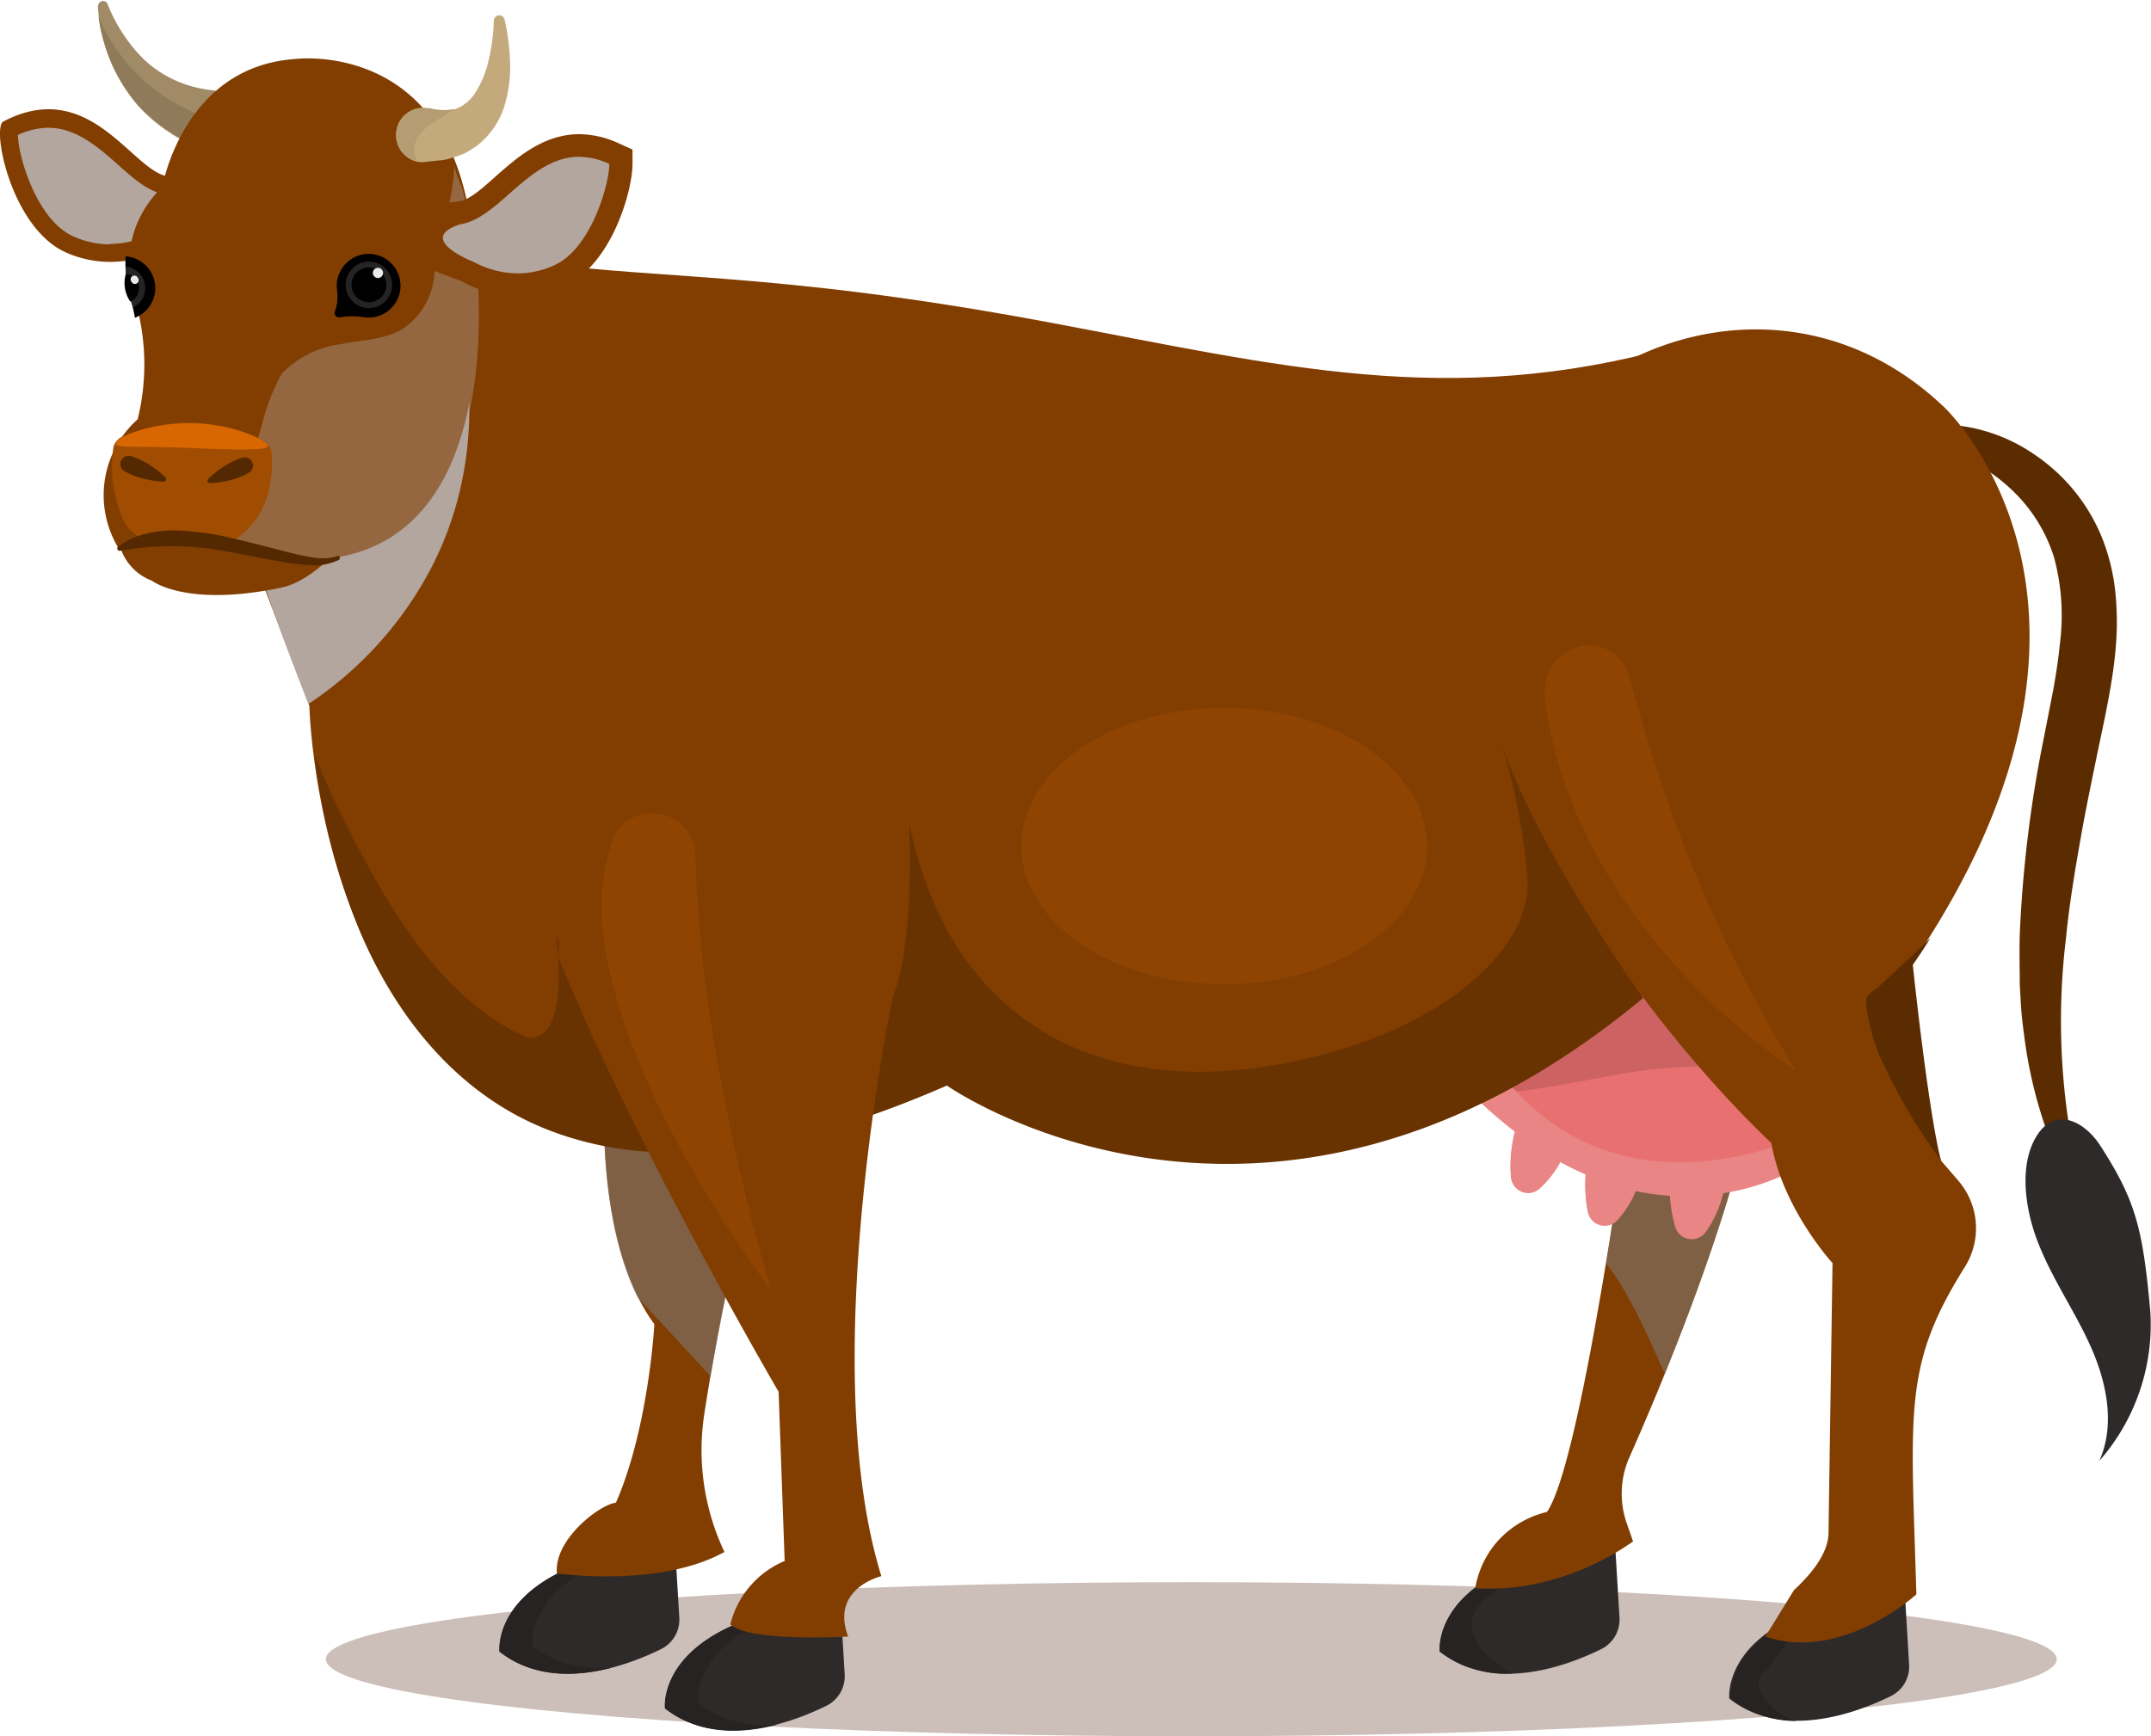 <svg xmlns="http://www.w3.org/2000/svg" viewBox="0 0 231.12 186.58"><defs><style>.cls-1{isolation:isolate;}.cls-2{fill:#ccbeb8;}.cls-3{fill:#2e2a29;}.cls-4{fill:#262322;}.cls-5{fill:#823e01;}.cls-6{fill:#7f7671;opacity:0.61;}.cls-12,.cls-19,.cls-6{mix-blend-mode:multiply;}.cls-7{fill:#e97070;}.cls-8{fill:#cc6262;}.cls-9{fill:#e98585;}.cls-10{fill:#5c2c01;}.cls-11{fill:none;}.cls-12,.cls-19{fill:#b3a69f;}.cls-13{fill:#a18b66;}.cls-14{fill:#8f7b5a;}.cls-15{fill:#242424;}.cls-16{fill:#ebebeb;}.cls-17{fill:#c4a97c;}.cls-18{fill:#b59c73;}.cls-19{opacity:0.4;}.cls-20{fill:#a14d01;}.cls-21{fill:#542801;}.cls-22{fill:#d96701;}.cls-23{fill:#693301;}.cls-24{fill:#8f4401;}</style></defs><title>Asset 1</title><g class="cls-1"><g id="Layer_2" data-name="Layer 2"><g id="Objects"><ellipse class="cls-2" cx="128" cy="178.31" rx="92.99" ry="8.28"/><path class="cls-3" d="M173.5,165.34l.51,8.5a3.54,3.54,0,0,1-2,3.4c-3.72,1.83-11.6,4.74-17.32.25,0,0-.64-5.43,7.41-8.95Z"/><path class="cls-4" d="M162.12,168.54l2.76-.78c-1.36,1.17-2.8,2.26-4.25,3.3-1.6,1.16-3.11,2.55-2.27,4.68.71,1.81,2.5,3.1,4.13,4.11a11.7,11.7,0,0,1-7.78-2.37S154.07,172.05,162.12,168.54Z"/><path class="cls-5" d="M175.47,116.23s-5.36,40.65-9.25,46.25a10.33,10.33,0,0,0-5.6,3.49,10.17,10.17,0,0,0-2.11,4.71,24.49,24.49,0,0,0,5.19-.23,28.4,28.4,0,0,0,11.77-4.8l-.68-1.95a9.67,9.67,0,0,1,.29-7.1c3.25-7.33,10.66-24.9,13.29-38.42Z"/><path class="cls-6" d="M172.57,135.82c1.71-10.34,2.94-19.68,2.94-19.68l12.9,1.95c-1.85,9.52-6.07,21-9.54,29.59C178.54,146.87,175,138.48,172.57,135.82Z"/><path class="cls-7" d="M157.46,116.72,177.17,98l18.5,25.8a24.68,24.68,0,0,1-10.53,4.28,11.6,11.6,0,0,1-1.92,4.23,1.85,1.85,0,0,1-3.24-.64,15.92,15.92,0,0,1-.55-3.31,25.79,25.79,0,0,1-3.68-.51,10.71,10.71,0,0,1-2,3.16,1.85,1.85,0,0,1-3.17-1,15.48,15.48,0,0,1-.2-3.93c-.9-.39-1.81-.84-2.73-1.34a10.71,10.71,0,0,1-2.31,2.92,1.85,1.85,0,0,1-3-1.29,14.81,14.81,0,0,1,.46-4.87A49.46,49.46,0,0,1,157.46,116.72Z"/><path class="cls-8" d="M176.92,115c-4.65.62-9.21,1.76-13.88,2.28a42.52,42.52,0,0,1-4.61.39c-.32-.32-.65-.64-1-1L177.17,98l12.26,17.11A46.86,46.86,0,0,0,176.92,115Z"/><path class="cls-9" d="M157.46,116.88l2.89-2.74c12.77,18.08,33.05,8,33.83,7.71l1.5,2.1a24.68,24.68,0,0,1-10.53,4.28,11.6,11.6,0,0,1-1.92,4.23,1.85,1.85,0,0,1-3.24-.64,15.92,15.92,0,0,1-.55-3.31,25.79,25.79,0,0,1-3.68-.51,10.71,10.71,0,0,1-2,3.16,1.85,1.85,0,0,1-3.17-1,15.48,15.48,0,0,1-.2-3.93c-.9-.39-1.81-.84-2.73-1.34a10.71,10.71,0,0,1-2.31,2.92,1.85,1.85,0,0,1-3-1.29,14.81,14.81,0,0,1,.46-4.87A49.44,49.44,0,0,1,157.46,116.88Z"/><path class="cls-3" d="M72.48,165.34l.51,8.5a3.54,3.54,0,0,1-2,3.4c-3.72,1.83-11.6,4.74-17.32.25,0,0-.64-5.43,7.41-8.95Z"/><path class="cls-4" d="M61.1,168.54l11.38-3.2,0,.38-7.87,2.21c-8.05,3.52-7.41,8.95-7.41,8.95a12,12,0,0,0,8.56,2.33c-3.8,1-8.39,1.18-12.09-1.72C53.69,177.48,53,172.05,61.1,168.54Z"/><path class="cls-3" d="M90.25,171.43l.51,8.5a3.54,3.54,0,0,1-2,3.4c-3.72,1.83-11.6,4.74-17.32.25,0,0-.64-5.43,7.41-8.95Z"/><path class="cls-4" d="M78.87,174.62l11.38-3.2,0,.38L82.4,174C74.35,177.53,75,183,75,183a12,12,0,0,0,8.56,2.33c-3.8,1-8.39,1.18-12.09-1.72C71.46,183.57,70.82,178.14,78.87,174.62Z"/><path class="cls-5" d="M65.2,113.31s-2.19,19,5.11,29c0,0-.6,11.1-4.13,19.18-1.71.17-6.7,3.95-6.34,7.6,0,0,11,1.58,18-2.31A25.53,25.53,0,0,1,75.67,152s5.84-39.68,14.12-43.33C89.79,108.69,77.86,103.33,65.2,113.31Z"/><path class="cls-6" d="M68.49,139.41c-5.09-10.35-3.29-25.93-3.29-25.93,12.66-10,24.59-4.63,24.59-4.63-6.6,2.91-11.65,28.73-13.43,39.07C73.74,145.08,71.14,142.23,68.49,139.41Z"/><path class="cls-5" d="M179.77,37.28c-24.1,6.67-42,2.06-66.86-2.6-31.16-5.84-42.36-4.38-60.13-7.06-8.24-1.24-25.93,8.29-34,10.3L33.24,75.84s1.45,69.52,68.31,40.31c0,0,36.35,26.61,79.19-13C180.74,103.17,200.87,31.44,179.77,37.28Z"/><path class="cls-3" d="M204.62,170.39l.51,8.5a3.54,3.54,0,0,1-2,3.4c-3.72,1.83-11.6,4.74-17.32.25,0,0-.64-5.43,7.41-8.95Z"/><path class="cls-4" d="M193.41,173.59l2.67-.75a15.55,15.55,0,0,0-3.47,3c-.65.75-1.25,1.55-1.84,2.34l-.8,1.06a6.87,6.87,0,0,0-1,1.22,2.51,2.51,0,0,0,.49,1.92,7.24,7.24,0,0,0,3.55,2.57,11.47,11.47,0,0,1-7-2.37S185.36,177.1,193.41,173.59Z"/><path class="cls-10" d="M207.59,48a18.57,18.57,0,0,1,8.33,4.42A16.88,16.88,0,0,1,220.73,60a24,24,0,0,1,.6,9.19c-.16,1.61-.41,3.26-.71,4.93l-1,5.11a134.68,134.68,0,0,0-2.6,21.18c-.06,1.8,0,3.6,0,5.4.06.9.09,1.8.16,2.7s.18,1.8.3,2.69a48.78,48.78,0,0,0,2.5,10.51l2.35-.63A73.69,73.69,0,0,1,222,100.7c.33-3.39.89-6.77,1.48-10.16s1.3-6.77,2-10.18c.36-1.69.73-3.42,1.06-5.19s.62-3.59.78-5.46a31.88,31.88,0,0,0,0-5.75A22.08,22.08,0,0,0,226,58.15a19.67,19.67,0,0,0-7.34-9.26,18.21,18.21,0,0,0-10.9-3.28Z"/><path class="cls-3" d="M225.72,123.19c3.71,5.79,4.52,8.71,5.33,17.8a22.19,22.19,0,0,1-5.48,16c1.75-3.92.77-8.54-1-12.44s-4.3-7.47-5.77-11.5c-1.18-3.23-1.9-7.89.05-11S223.93,120.39,225.72,123.19Z"/><path class="cls-5" d="M159.21,72.13C152.75,44,186.39,23.76,208,42.93l.84.77s22.88,21.18-3.41,59.88c0,0,1.46,16.31,3.16,21.18l1.84,2.14a7.81,7.81,0,0,1,.69,9.25c-6.65,10.61-5.79,15.31-5.21,35.19,0,0-8,7.3-16.23,4.54l3.08-5c1.7-1.58,3.67-3.82,3.71-6.14l.43-29s-5.36-5.84-6.57-12.9C190.32,122.81,165.7,100.33,159.21,72.13Z"/><path class="cls-10" d="M202,113.56c-.85-1.89-1.78-5.85-1.42-6.44a9,9,0,0,1,1.25-1.06c1.86-1.76,3.78-3.45,5.59-5.26-.6,1-1.23,1.92-1.89,2.89,0,0,1.54,14.91,3,21A60.33,60.33,0,0,1,202,113.56Z"/><path class="cls-11" d="M85.08,34.63c1.7,2.92,1.62,7.17-1.08,9.21a8.24,8.24,0,0,1-5.28,1.31C71.3,44.91,60.09,36.78,62,28.75c6.2.59,12.14.88,19.29,1.51A18,18,0,0,1,85.08,34.63Z"/><path class="cls-12" d="M47.67,28.6c1,2.68,6.3,17.24-1.14,32.05a39.51,39.51,0,0,1-13.39,15c-1.55-4-3.52-9-5.31-14.54-2.68-8.25-4.18-19-1.74-28.54Z"/><path class="cls-13" d="M10.51.55a17.75,17.75,0,0,0,.83,4.52,17.52,17.52,0,0,0,2,4.29,18.12,18.12,0,0,0,1.49,2,17.53,17.53,0,0,0,1.83,1.74,18.7,18.7,0,0,0,4.4,2.68A3.2,3.2,0,1,0,22.91,9.7h-.08a13.09,13.09,0,0,1-3.46-.84,12.72,12.72,0,0,1-1.66-.8A14.14,14.14,0,0,1,16.16,7,14.43,14.43,0,0,1,13.47,4,16.19,16.19,0,0,1,11.55.4l0,0a.53.53,0,0,0-1,.21Z"/><path class="cls-14" d="M17,9.91a20.66,20.66,0,0,0,5.84,2.91,18.58,18.58,0,0,0,2.62.65A3.2,3.2,0,0,1,21,15.62a18.7,18.7,0,0,1-4.4-2.68,17.54,17.54,0,0,1-1.83-1.74,18.17,18.17,0,0,1-1.49-2,17.52,17.52,0,0,1-2-4.29,18.65,18.65,0,0,1-.7-3.13A19.5,19.5,0,0,0,17,9.91Z"/><path class="cls-5" d="M37,58.28s-3.21,4.12-6.79,4.87C20,65.3,16.33,62.41,16.33,62.41A5.68,5.68,0,0,1,12.65,57Z"/><path class="cls-5" d="M36.34,55.85S33.12,60,29.55,60.71C19.33,62.86,15.68,60,15.68,60A5.68,5.68,0,0,1,12,54.52Z"/><path class="cls-5" d="M19.66,18.53s.89,5.61-2.07,8.11A11.7,11.7,0,0,1,7,27.09C1.22,24.43-.89,13.87.33,13.07,11,7.46,15.38,21.63,19.66,18.53Z"/><path class="cls-12" d="M11.8,26.21a10.06,10.06,0,0,0,4.64-1.15,6.21,6.21,0,0,0,1.39-4.17c-1.84-.23-3.44-1.66-5.12-3.16-2.12-1.89-4.53-4-7.51-4a7.92,7.92,0,0,0-3.27.77c0,2.25,2,9.07,5.86,10.86a9.52,9.52,0,0,0,4,.9Z"/><path class="cls-5" d="M31.6,6.35s17.7-2.43,19.25,20.36c0,0,5,34.4-19.09,33.45A5.55,5.55,0,0,1,30.61,60c-2.51-.64-13-3.1-17.82-1a10.94,10.94,0,0,1,2-13.94,24.55,24.55,0,0,0-.22-12.61c-2-6.42.89-10.4,2.88-12.39C17.44,20.07,19.65,7.24,31.6,6.35Z"/><path d="M13.5,27.55a3.42,3.42,0,0,1,1,6.6C14.1,31.93,13.33,29.86,13.5,27.55Z"/><path class="cls-15" d="M13.49,28.65a2.31,2.31,0,0,1,.8,4.39A13.1,13.1,0,0,1,13.49,28.65Z"/><path d="M13.59,29.46A1.44,1.44,0,0,1,14.93,31,1.56,1.56,0,0,1,14,32.41a3.52,3.52,0,0,1-.49-2.93Z"/><ellipse class="cls-16" cx="14.47" cy="30.07" rx="0.41" ry="0.46" transform="translate(-13.1 11.26) rotate(-30)"/><path d="M36,33.44a4.42,4.42,0,0,0,.2-.75,5.67,5.67,0,0,0,0-1.64,3.31,3.31,0,0,1,.3-1.76,3.42,3.42,0,1,1,2.62,4.8A7.73,7.73,0,0,0,37.52,34c-.37,0-.72.06-1,.1A.47.47,0,0,1,36,33.44Z"/><circle class="cls-15" cx="39.64" cy="30.61" r="2.5"/><circle cx="39.64" cy="30.61" r="1.87"/><circle class="cls-16" cx="40.61" cy="29.33" r="0.55"/><path class="cls-17" d="M53.06,2.27a20.55,20.55,0,0,1-.53,4.08,11,11,0,0,1-1.41,3.53,4.31,4.31,0,0,1-2.24,1.86,5.52,5.52,0,0,1-2.73-.07l-.24,0A2.87,2.87,0,0,0,42.6,14a2.93,2.93,0,0,0,2.32,3.4,2.89,2.89,0,0,0,.79,0l1.37-.15A5.45,5.45,0,0,0,48.45,17c.46-.15.91-.28,1.35-.47s.87-.49,1.28-.75a8.6,8.6,0,0,0,3.14-4.47,14.13,14.13,0,0,0,.58-4.74,22.23,22.23,0,0,0-.59-4.47.58.58,0,0,0-.7-.44.6.6,0,0,0-.45.56Z"/><path class="cls-18" d="M42.61,14a2.87,2.87,0,0,1,3.31-2.38l.24,0a5.83,5.83,0,0,0,2.64.1c-.33.23-.68.46-1,.68-1.28.78-3.12,1.78-3.28,3.46a2.62,2.62,0,0,0,.3,1.45A2.93,2.93,0,0,1,42.61,14Z"/><path class="cls-19" d="M30.3,40.12A10.88,10.88,0,0,1,36.54,37c2.19-.46,4.7-.45,6.67-1.62a7.74,7.74,0,0,0,3.48-6.3,22,22,0,0,1,1.12-5.7,19.46,19.46,0,0,0,1-5.56,11.2,11.2,0,0,0,.8,2.26q.44,1.57.76,3.17a52.89,52.89,0,0,1,1,7.49c.38,7.37-.15,23-10.84,28a33,33,0,0,1-4.32,1.26,23.44,23.44,0,0,1-11.69-1.7c-.81,1.5,3.59-12.48,3.59-12.5A22.12,22.12,0,0,1,30.3,40.12Z"/><path class="cls-5" d="M47.31,21.89l2-.25c1.09-.14,2.41-1.31,3.81-2.56,2.33-2.07,5.22-4.66,9.13-4.66a10.27,10.27,0,0,1,4.27,1l1.44.65v1.58c0,2.77-2.17,10.71-7.27,13.07a11.94,11.94,0,0,1-5,1.12,12.58,12.58,0,0,1-5.81-1.46l-.27-.15L46.37,29a3,3,0,0,1-.46-.55A10.12,10.12,0,0,1,47.31,21.89Z"/><path class="cls-12" d="M55.61,29.38a9.52,9.52,0,0,0,4-.9c3.88-1.79,5.85-8.61,5.86-10.86a7.92,7.92,0,0,0-3.27-.77c-3,0-5.39,2.15-7.51,4-1.68,1.5-3.43,3-5.27,3.26-4,1.32-.49,3.23,1.54,4.07A10.07,10.07,0,0,0,55.61,29.38Z"/><path class="cls-20" d="M29.2,48.82c.14,1.91,0,6.28-3.55,8.88a5,5,0,0,1-3,.93l-5-.08a5,5,0,0,1-4.68-3.33,14.6,14.6,0,0,1-.81-7,1.69,1.69,0,0,1,1-1.3,17.75,17.75,0,0,1,15.17.46A1.71,1.71,0,0,1,29.2,48.82Z"/><path class="cls-21" d="M36.2,59.79a5.89,5.89,0,0,1-2.79.08c-1-.15-1.91-.39-2.87-.63-1.92-.5-3.84-1-5.83-1.46A29.83,29.83,0,0,0,18.63,57a11.66,11.66,0,0,0-3.11.4,7.86,7.86,0,0,0-2.83,1.35.25.25,0,0,0,.2.44h0c1-.16,1.94-.3,2.89-.38s1.89-.11,2.85-.12a33.79,33.79,0,0,1,5.79.58c1.94.34,3.88.76,5.87,1.1a24.55,24.55,0,0,0,3,.36,5.9,5.9,0,0,0,3.09-.55.24.24,0,0,0-.2-.44Z"/><path class="cls-22" d="M12.46,47.67c0,.53,2.76.24,7.47.45s8.88.36,8.88-.2S25,45.48,20.37,45.48,12.41,47.11,12.46,47.67Z"/><path class="cls-21" d="M26.15,49.16a4.62,4.62,0,0,0-1,.37,8.61,8.61,0,0,0-1,.54c-.31.2-.61.41-.91.64a8,8,0,0,0-.86.76.26.26,0,0,0,.19.45,8,8,0,0,0,1.14-.11c.37-.06.73-.13,1.09-.23a8.55,8.55,0,0,0,1-.32,4.62,4.62,0,0,0,1-.5.89.89,0,0,0-.69-1.6Z"/><path class="cls-21" d="M13.35,50.6a4.63,4.63,0,0,0,1,.5,8.6,8.6,0,0,0,1,.32c.36.09.72.17,1.09.23a7.93,7.93,0,0,0,1.14.11.26.26,0,0,0,.19-.45,7.93,7.93,0,0,0-.86-.76c-.3-.23-.6-.44-.91-.64a8.59,8.59,0,0,0-1-.54A4.62,4.62,0,0,0,14,49a.89.89,0,0,0-.69,1.6Z"/><path class="cls-23" d="M38.9,91.88c4.22,7.93,9.58,15.94,17.7,19.62,4.89.63,3.12-11.09,3.12-11.09l5.35,13.24a50.83,50.83,0,0,0,15.11-1.28,108.9,108.9,0,0,0,15.31-4.24c3-5.81,2.16-19.9,2.16-19.9,3.89,19.8,18.54,30.27,40.57,26,17-3.33,26.37-12.44,25.91-19.76a67.71,67.71,0,0,0-3-15.13c3.89,11.85,15.42,27.91,15.42,27.91-40.41,33.59-74.81,9.41-74.81,9.41-13.28,5.8-29.51,10.36-43.57,4.47-9.26-3.88-15.66-12-19.48-21a69.31,69.31,0,0,1-4.87-19A98.7,98.7,0,0,0,38.9,91.88Z"/><path class="cls-24" d="M175.23,73.19A154.21,154.21,0,0,0,192.92,115s-22.45-14-26.64-38Q166.09,76,166,75C165.47,68.69,173.77,67.1,175.23,73.19Z"/><path class="cls-5" d="M85.32,67.79S102.85,78.5,96,106.74c0,0-8.44,39.6-1.3,62.64,0,0-5.52,1.3-3.57,6.49,0,0-10.39.65-12.66-1.3a10,10,0,0,1,5.84-6.82l-.65-18.18S68.12,123,60,102.85C60,102.85,60,76.23,85.32,67.79Z"/><path class="cls-24" d="M74.72,91.92c-.11-5.18-7.44-6.27-9-1.34a22.11,22.11,0,0,0-1,8.86c1.62,17.85,18.18,39.27,18.18,39.27S75.21,114.18,74.72,91.92Z"/><ellipse class="cls-24" cx="131.53" cy="90.92" rx="21.79" ry="14.85"/></g></g></g></svg>